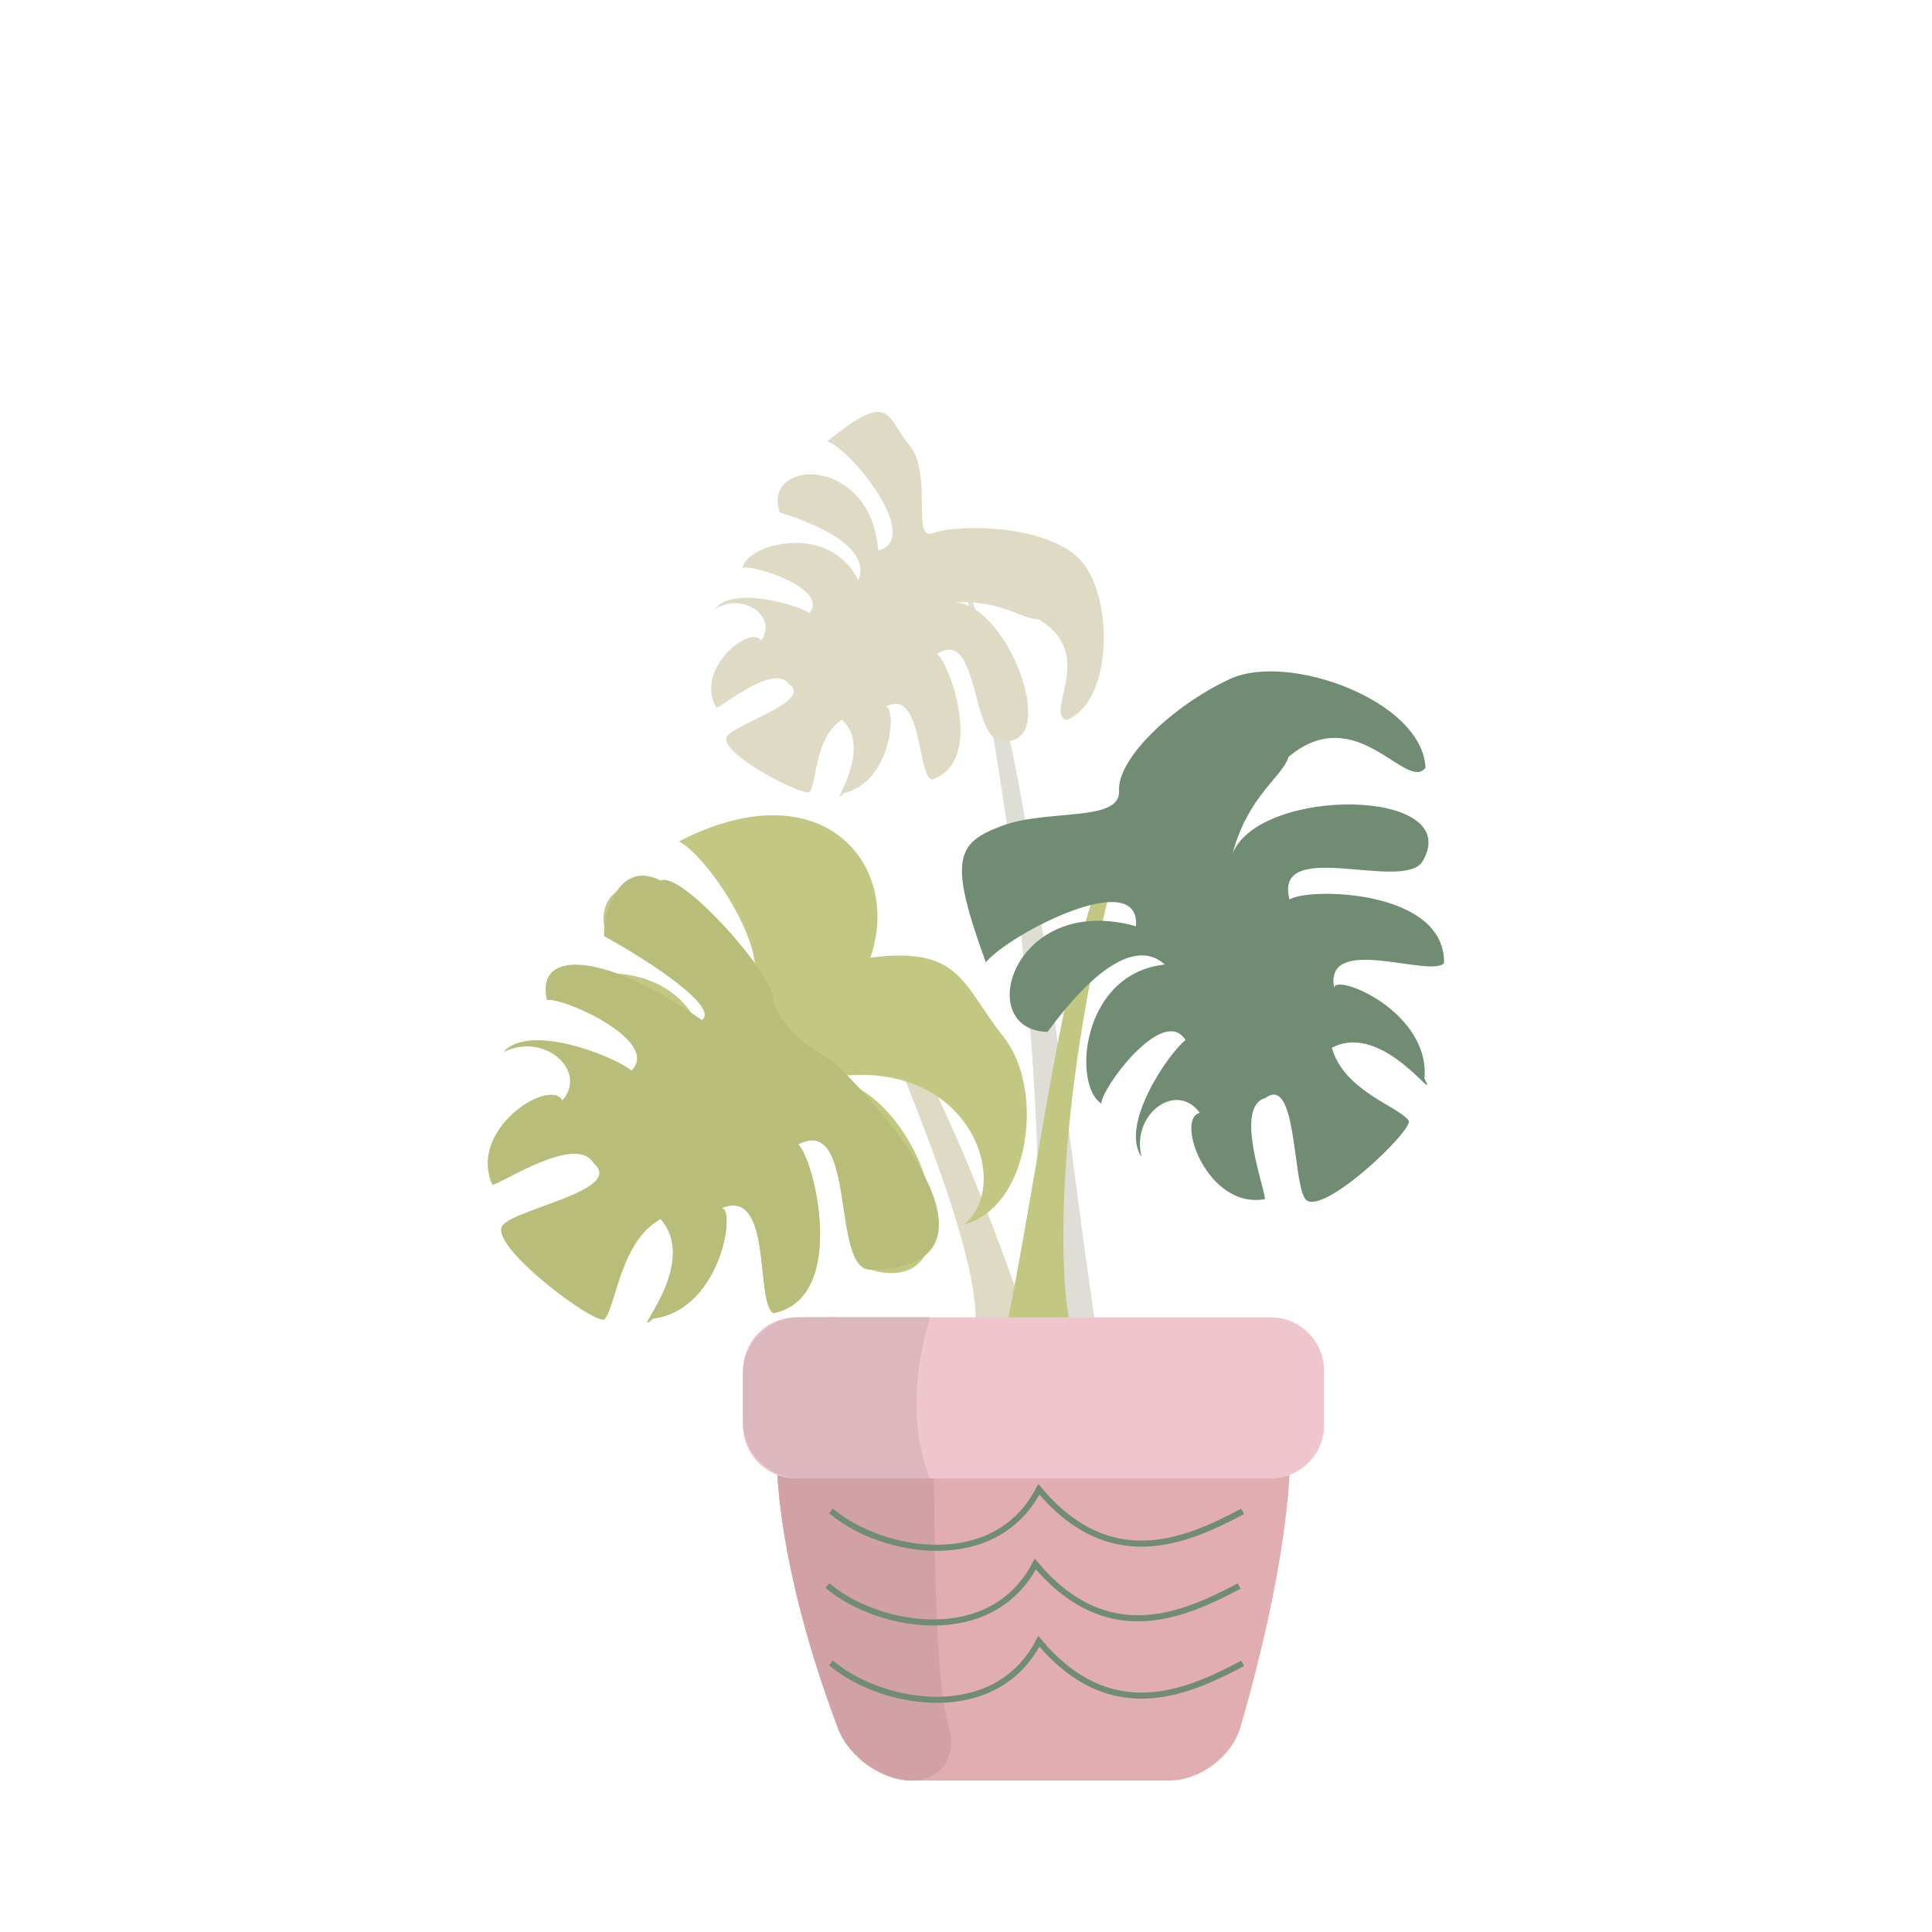 <svg xmlns="http://www.w3.org/2000/svg" xmlns:xlink="http://www.w3.org/1999/xlink" width="500" zoomAndPan="magnify" viewBox="0 0 375 375" height="500" preserveAspectRatio="xMidYMid meet" version="1.0"><defs><clipPath id="12c7c83215"><path d="M 150 255 L 251 255 L 251 345.652 L 150 345.652 Z M 150 255 " clip-rule="nonzero"/></clipPath><clipPath id="37ba8071e7"><path d="M 150 255 L 185 255 L 185 345.652 L 150 345.652 Z M 150 255 " clip-rule="nonzero"/></clipPath></defs><path fill="#deded6" d="M 186.715 111.207 C 200.336 145.223 204.414 201.703 212.602 257.043 L 200.34 255.07 C 202.84 237.809 202.273 184.566 186.715 111.207 " fill-opacity="1" fill-rule="nonzero"/><path fill="#dfdac4" d="M 157.234 153.605 C 158.633 151.398 158.074 143.352 163.418 139.664 C 169.832 145.562 160.391 157.523 163.789 153.953 C 173.48 151.641 173.996 136.535 171.848 137.219 C 178.977 133.234 178.004 150.102 180.812 151.34 C 191.254 148.043 184.387 128.738 181.883 126.945 C 189.863 121.695 188.547 142.594 193.945 143.68 C 206.184 146.141 196.188 117.66 185.449 116.918 C 194.219 116.398 198.453 120.273 201.652 120.23 C 213 127.066 202.641 138.211 207.004 139.75 C 216.184 136.266 216.199 115.32 209.512 108.496 C 202.828 101.676 185.43 101.75 181.113 103.48 C 176.797 105.215 181.145 91.891 176.473 86.332 C 171.801 80.77 173.062 75.621 160.57 85.648 C 165.652 87.578 179.074 104.711 170.457 106.859 C 169.074 88.258 147.82 88.91 151.34 99.434 C 151.402 99.617 169.98 104.512 166.586 112.633 C 161.117 101.383 145.148 105.379 144.102 110.234 C 146.051 109.477 161.023 114.242 157.148 118.988 C 154.336 117.199 142.004 113.742 138.715 118.273 C 144.152 114.785 151.047 119.629 147.746 124.336 C 145.734 121.141 134.691 129.809 139.035 137.344 C 140.078 137.242 150.266 128.664 153.113 132.75 C 157.887 136.012 143.484 140.145 141.18 142.832 C 138.629 145.797 156.816 155.238 157.234 153.605 " fill-opacity="1" fill-rule="nonzero"/><path fill="#dfdac4" d="M 163.777 181.793 C 177.051 199 188.578 225.266 199.141 255.801 L 189.316 256.883 C 190.008 246.441 181.496 221.414 163.777 181.793 " fill-opacity="1" fill-rule="nonzero"/><path fill="#c2c882" d="M 220.293 154.605 C 206.992 177.812 203.281 218 195.492 257.004 L 207.629 256.684 C 205.051 244.066 205.301 205.887 220.293 154.605 " fill-opacity="1" fill-rule="nonzero"/><g clip-path="url(#12c7c83215)"><path fill="#e1adb1" d="M 162.832 255.84 C 188.199 261.066 217.738 261.066 238.719 255.93 C 242.043 255.117 245.867 256.996 247.254 260.125 C 255.801 279.391 245.414 319.227 240.781 335.207 C 239.117 340.945 232.922 345.602 226.953 345.602 L 177.301 345.602 C 171.332 345.602 164.77 341.066 162.66 335.48 C 155.07 315.414 145.75 282.16 153.73 260.867 C 155.059 257.328 159.133 255.074 162.832 255.84 " fill-opacity="1" fill-rule="nonzero"/></g><g clip-path="url(#37ba8071e7)"><path fill="#d2a1a5" d="M 162.832 255.84 C 188.199 261.066 179.262 256.203 179.262 256.203 C 179.961 255.918 180.66 258.469 180.824 261.883 C 181.73 280.898 180.496 322.887 184.176 335.234 C 185.883 340.957 182.609 345.602 176.879 345.602 C 171.141 345.602 164.77 341.066 162.66 335.48 C 155.07 315.414 145.75 282.16 153.73 260.867 C 155.059 257.328 159.133 255.074 162.832 255.84 " fill-opacity="1" fill-rule="nonzero"/></g><path fill="#efc6ce" d="M 154.539 255.691 L 246.656 255.691 C 252.359 255.691 256.992 260.324 256.992 266.035 L 256.992 276.613 C 256.992 282.32 252.359 286.957 246.656 286.957 L 154.539 286.957 C 148.832 286.957 144.203 282.32 144.203 276.613 L 144.203 266.035 C 144.203 260.324 148.832 255.691 154.539 255.691 " fill-opacity="1" fill-rule="nonzero"/><path fill="#ddb7be" d="M 155.199 255.688 L 180.527 255.688 C 177.219 266.531 176.793 277.812 180.527 286.957 L 155.309 286.957 C 149.18 286.957 144.203 281.98 144.203 275.844 L 144.203 266.699 C 144.203 260.621 149.129 255.688 155.199 255.688 " fill-opacity="1" fill-rule="nonzero"/><path fill="#c2c882" d="M 117.414 255.941 C 119.605 253.164 120.488 240.809 128.223 236.613 C 136.078 245.496 121.676 260.27 126.758 255.941 C 140.168 254.227 142.941 233.922 139.941 234.535 C 150.121 230.191 146.496 252.805 150.125 254.879 C 164.688 251.949 158.055 224.902 154.914 222.125 C 166.422 216.203 161.715 244.355 168.922 246.449 C 190.301 252.672 180.699 212.801 161.105 209.113 C 188.332 204.812 196.715 230.078 187.102 237.656 C 199.984 234.289 202.879 211.418 194.781 201.242 C 186.684 191.066 186.555 183.602 168.922 185.891 C 175.203 168.051 159.777 148.867 131.781 163.324 C 138.383 166.664 154.172 191.723 142.23 193.375 C 142.91 168.074 114.105 165.875 117.414 180.582 C 117.473 180.84 141.91 190.133 136.211 200.602 C 130.359 184.629 108.234 187.711 106.156 194.105 C 108.891 193.363 128.469 201.969 122.582 207.809 C 119.027 204.984 102.836 198.531 97.773 204.176 C 105.598 200.25 114.254 207.785 109.145 213.66 C 106.863 209.051 90.754 219.152 95.586 229.945 C 97.008 229.957 111.957 219.863 115.242 225.789 C 121.246 230.887 101.219 234.367 97.727 237.656 C 93.879 241.289 116.625 258.078 117.414 255.941 " fill-opacity="1" fill-rule="nonzero"/><path fill="#b8bd7a" d="M 117.414 255.941 C 119.605 253.164 120.488 240.809 128.223 236.613 C 136.078 245.496 121.676 260.27 126.758 255.941 C 140.168 254.227 142.941 233.922 139.941 234.535 C 150.121 230.191 146.496 252.805 150.125 254.879 C 164.688 251.949 158.055 224.902 154.914 222.125 C 166.422 216.203 161.227 246.508 168.922 246.449 C 192.945 246.262 180.77 224.395 161.578 205.902 C 155.199 202.418 150.883 198.098 150.125 194.105 C 150.695 189.879 132.434 168.953 128.223 170.914 C 118.328 165.949 116.598 182.172 117.414 181.793 C 126.824 186.98 139.652 195.641 136.211 197.992 C 118.129 185.152 103.805 183.754 106.156 194.105 C 108.891 193.363 128.469 201.969 122.582 207.809 C 119.027 204.984 102.836 198.531 97.773 204.176 C 105.598 200.25 114.254 207.785 109.145 213.66 C 106.863 209.051 90.754 219.152 95.586 229.945 C 97.008 229.957 111.957 219.863 115.242 225.789 C 121.246 230.887 101.219 234.367 97.727 237.656 C 93.879 241.289 116.625 258.078 117.414 255.941 " fill-opacity="1" fill-rule="nonzero"/><path fill="#708c73" d="M 273.336 217.391 C 271.164 214.652 260.891 211.719 258.512 203.379 C 268.531 198.039 279.539 215.227 276.492 209.371 C 277.621 196.238 258.992 188.77 258.953 191.762 C 256.938 181.066 277.578 189.895 280.285 186.945 C 280.508 172.43 253.566 172.281 250.293 174.602 C 247.051 162.27 272.582 173.352 276.176 167.102 C 284.316 152.945 244.637 152.559 239.258 165.625 C 242.246 154.445 248.84 150.91 250.113 146.898 C 263.344 135.824 272.953 153.785 276.684 149.039 C 276.145 136.012 250.016 126.535 238.727 131.793 C 227.441 137.055 216.84 147.309 217.211 153.473 C 217.582 159.641 203.375 156.973 194.5 160.293 C 185.625 163.613 184.012 166.672 191.348 186.781 C 195.859 181.32 221.387 168.062 220.492 179.785 C 196.703 173.113 188.711 199.922 203.301 200.289 C 203.555 200.293 217.363 179.32 226.094 187.219 C 209.785 188.965 208.156 210.695 213.777 214.195 C 213.641 211.422 225.797 194.891 230.109 201.871 C 226.711 204.57 217.281 218.395 221.578 224.547 C 219.477 216.184 228.379 209.77 232.883 216.012 C 228.059 217.082 234.301 234.773 245.504 232.758 C 245.809 231.41 239.332 214.824 245.609 213.117 C 251.66 208.637 250.844 228.469 253.238 232.562 C 255.887 237.082 275.199 218.652 273.336 217.391 " fill-opacity="1" fill-rule="nonzero"/><path stroke-linecap="square" transform="matrix(0.071, 0, 0, -0.071, 10.557, 389.849)" fill="none" stroke-linejoin="miter" d="M 2119.664 1151.064 C 2255.664 1040.377 2561.884 985.116 2681.601 1215.149 C 2874.948 985.116 3079.334 1071.151 3231.506 1151.064 " stroke="#708c73" stroke-width="16.57" stroke-opacity="1" stroke-miterlimit="3"/><path stroke-linecap="square" transform="matrix(0.071, 0, 0, -0.071, 10.557, 389.849)" fill="none" stroke-linejoin="miter" d="M 2129.379 939.672 C 2265.378 828.93 2571.543 773.669 2691.315 1003.702 C 2884.662 773.669 3089.048 859.704 3241.165 939.672 " stroke="#708c73" stroke-width="16.57" stroke-opacity="1" stroke-miterlimit="3"/><path stroke-linecap="square" transform="matrix(0.071, 0, 0, -0.071, 10.557, 389.849)" fill="none" stroke-linejoin="miter" d="M 2129.379 1355.176 C 2265.378 1244.434 2571.543 1189.228 2691.315 1419.261 C 2884.662 1189.228 3089.048 1275.208 3241.165 1355.176 " stroke="#708c73" stroke-width="16.57" stroke-opacity="1" stroke-miterlimit="3"/></svg>